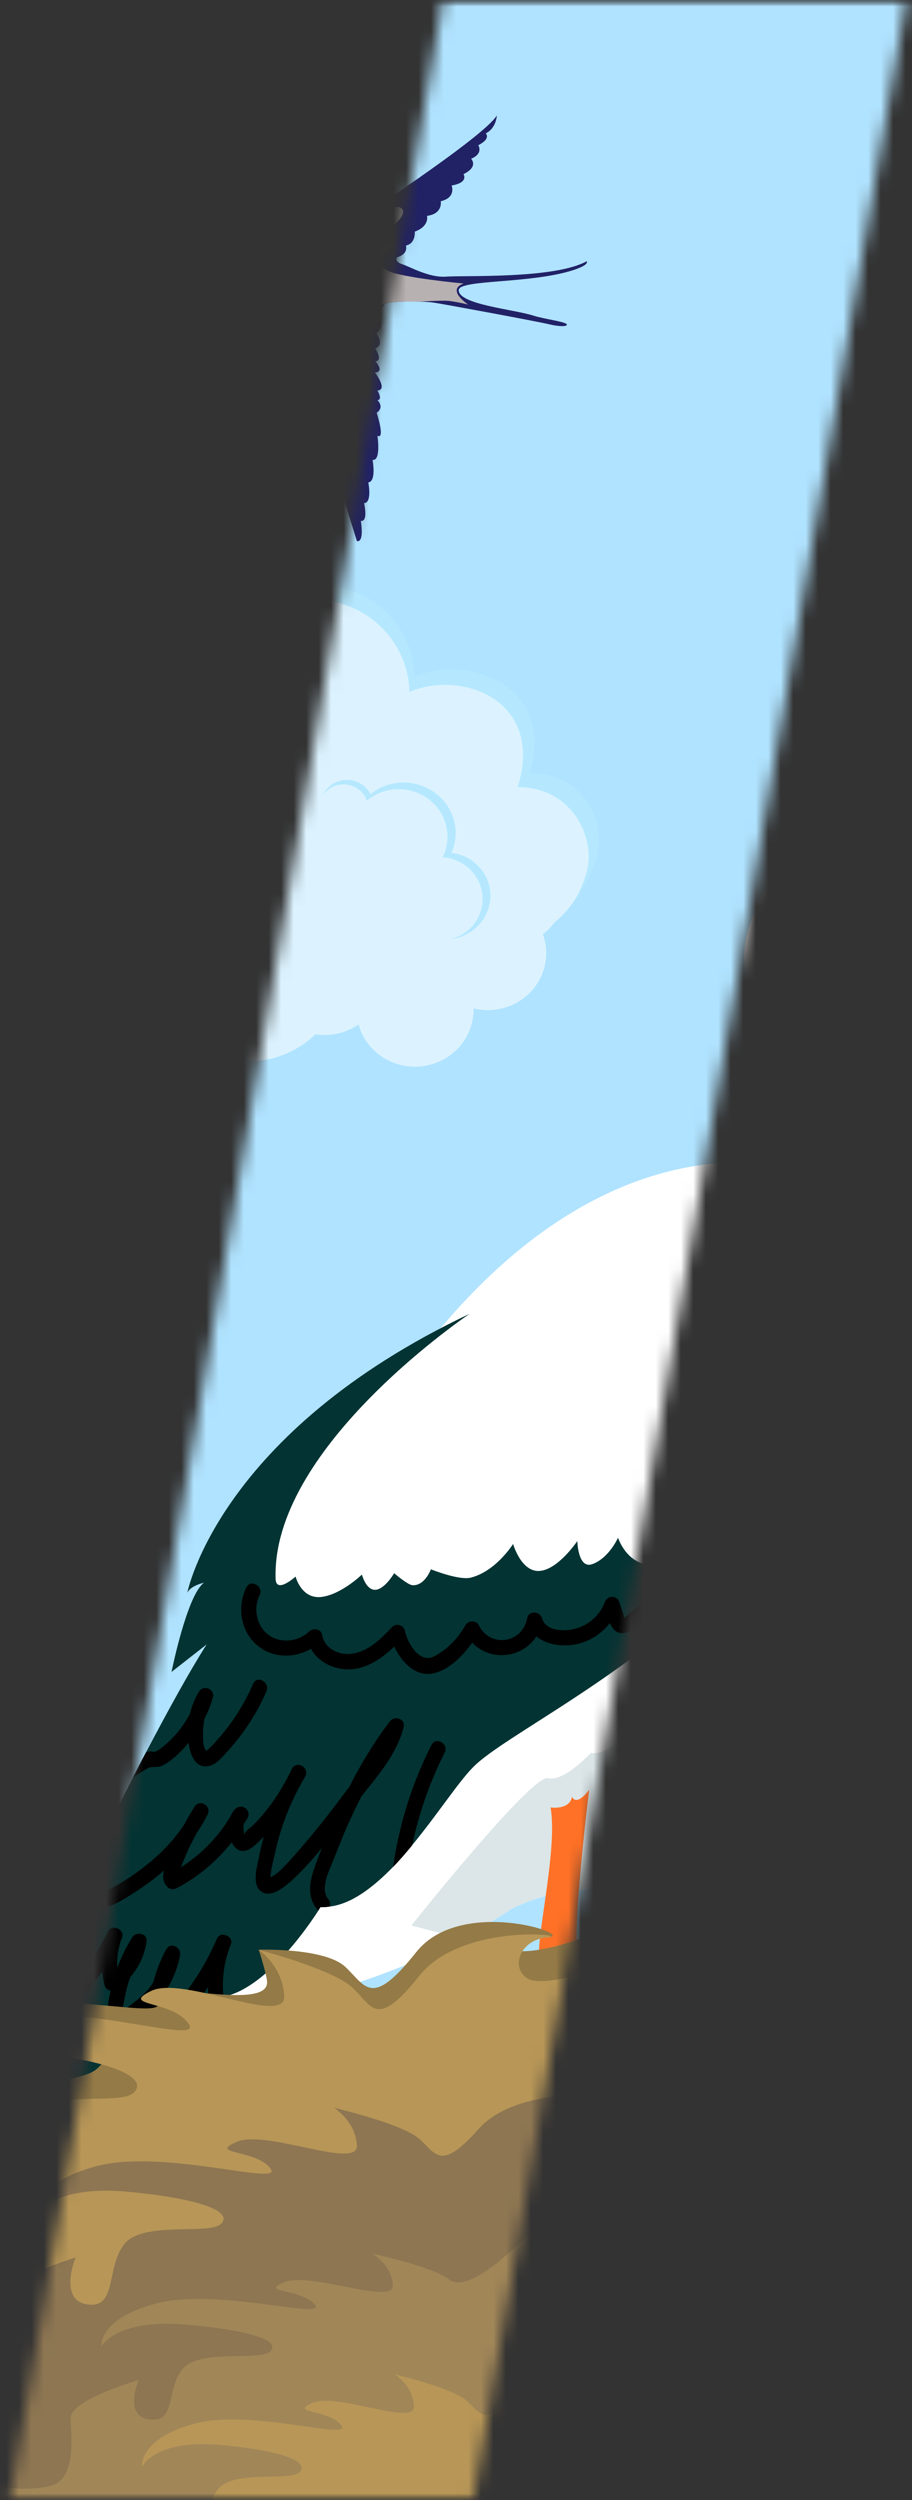<svg width="73" height="200" viewBox="0 0 73 200" fill="none" xmlns="http://www.w3.org/2000/svg">
<rect x="0" y="0" width="73" height="200" fill="#333333" stroke="none"/>
<mask id="mask0_103_390" style="mask-type:luminance" maskUnits="userSpaceOnUse" x="0" y="0" width="73" height="200">
<path d="M72.56 0L37.9 200H0.78L35.45 0H72.56Z" fill="white"/>
</mask>
<g mask="url(#mask0_103_390)">
<mask id="mask1_103_390" style="mask-type:luminance" maskUnits="userSpaceOnUse" x="-8" y="0" width="201" height="200">
<path d="M192.8 0H-7.2V200H192.8V0Z" fill="white"/>
</mask>
<g mask="url(#mask1_103_390)">
<path d="M192.8 0H-7.2V200H192.8V0Z" fill="#B0E3FF"/>
<g opacity="0.56">
<path d="M47.32 67.73C47.32 64.84 45.41 62.25 41.85 62.25C43.56 57.05 39.75 54.03 35.71 54.03C34.7 54.03 33.73 54.23 32.84 54.57C32.74 50.53 29.35 47.28 25.17 47.28C21.49 47.28 18.42 49.8 17.67 53.15C16.6 52.61 15.39 52.29 14.1 52.29C11.47 52.29 9.15 53.58 7.77 55.53C6.74 54.64 5.38 54.09 3.89 54.09C0.71 54.09 -1.86 56.56 -1.94 59.63C-2.61 59.37 -3.35 59.22 -4.12 59.22C-7.19 59.22 -10.09 61.52 -8.79 65.47C-11.49 65.47 -12.95 67.44 -12.95 69.64C-12.95 72.69 -10.63 75.2 -7.62 75.63C-7.39 77.46 -6.03 79.04 -4.08 79.5C-3.32 79.68 -2.55 79.66 -1.84 79.49C-1.89 81.59 -0.44 83.51 1.74 84.02C4.22 84.6 6.71 83.15 7.36 80.77C7.83 81.1 8.38 81.35 8.98 81.49C10.4 81.82 11.92 81.51 12.88 80.52C14.09 83.1 16.75 84.9 19.86 84.9C21.96 84.9 23.87 84.07 25.25 82.74C25.84 82.84 26.47 82.81 27.08 82.67C27.68 82.53 28.23 82.28 28.7 81.95C29.35 84.33 31.84 85.79 34.32 85.2C36.5 84.69 37.95 82.77 37.9 80.67C38.61 80.84 39.38 80.86 40.14 80.68C42.65 80.09 44.2 77.63 43.59 75.18C43.55 75.03 43.51 74.88 43.46 74.74C43.8 74.47 44.1 74.16 44.36 73.82C46.14 72.36 47.28 70.17 47.28 67.73H47.32Z" fill="white"/>
<path d="M45.78 72.431C46.47 71.231 47.12 69.791 47.12 68.611C47.12 65.691 44.96 62.961 41.43 62.961C43.13 57.721 39.61 54.791 35.6 54.791C34.59 54.791 33.64 54.991 32.77 55.341C32.67 51.271 29.31 47.991 25.17 47.991C21.53 47.991 18.49 50.521 17.75 53.911C16.68 53.361 15.49 53.041 14.21 53.041C11.61 53.041 9.31 54.331 7.94 56.311C6.91 55.411 5.57 54.861 4.09 54.861C0.94 54.861 -1.61 57.351 -1.69 60.441C-2.36 60.181 -3.08 60.031 -3.85 60.031C-6.89 60.031 -9.76 62.341 -8.48 66.331C-10.11 66.321 -12.9 68.421 -11.88 72.511C-11.77 72.951 -11.55 73.271 -11.33 73.691C-11.89 73.071 -12.45 72.301 -12.72 71.281C-13.77 67.191 -10.92 65.091 -9.23 65.101C-10.55 61.111 -7.6 58.801 -4.47 58.801C-3.68 58.801 -2.93 58.951 -2.25 59.221C-2.17 56.121 0.46 53.631 3.7 53.631C5.21 53.631 6.61 54.191 7.65 55.081C9.07 53.101 11.43 51.811 14.1 51.811C15.41 51.811 16.64 52.131 17.73 52.681C18.49 49.291 21.63 46.761 25.37 46.761C29.63 46.761 33.08 50.031 33.18 54.111C34.09 53.771 35.07 53.561 36.11 53.561C40.23 53.561 44.1 56.611 42.37 61.861C45.99 61.861 47.94 64.461 47.94 67.381C47.94 69.011 46.66 71.141 45.77 72.431H45.78Z" fill="#BAECFF"/>
<path d="M17.9 69.781C17.75 70.251 17.55 70.691 17.27 71.071C17.37 70.881 17.45 70.671 17.51 70.451C18.28 67.951 16.82 65.321 14.25 64.571C12.72 64.121 11.15 64.441 9.96 65.301C9.77 65.441 9.59 65.591 9.43 65.751C9.35 65.571 9.26 65.401 9.16 65.231C8.48 64.061 7.36 63.131 5.93 62.721C3.01 61.871 -0.07 63.491 -0.94 66.331C-1.03 66.611 -1.09 66.901 -1.12 67.181C-1.16 67.401 -1.17 67.631 -1.17 67.851C-1.25 67.811 -1.33 67.791 -1.42 67.761C-1.42 67.761 -1.44 67.761 -1.45 67.761C-2.93 67.351 -4.46 68.161 -4.91 69.601C-5.07 70.111 -5.07 70.631 -4.91 71.121C-5.22 70.501 -5.3 69.761 -5.08 69.041C-4.61 67.541 -3.02 66.671 -1.47 67.061C-1.47 66.561 -1.38 66.061 -1.23 65.571C-0.3 62.551 2.98 60.821 6.09 61.731C7.73 62.201 9 63.321 9.69 64.711C10.95 63.611 12.76 63.161 14.5 63.671C17.17 64.451 18.69 67.181 17.89 69.781H17.9Z" fill="#BAECFF"/>
<path d="M37.16 74.841C36.83 74.981 36.5 75.081 36.16 75.111C36.31 75.071 36.46 75.021 36.61 74.951C38.34 74.191 39.1 72.211 38.32 70.531C37.85 69.531 36.95 68.861 35.93 68.651C35.77 68.611 35.6 68.591 35.43 68.581C35.49 68.451 35.54 68.331 35.59 68.201C35.92 67.301 35.9 66.291 35.47 65.361C34.58 63.451 32.26 62.611 30.3 63.471C30.11 63.551 29.92 63.661 29.75 63.771C29.61 63.851 29.48 63.951 29.36 64.051C29.34 63.991 29.32 63.941 29.29 63.881C29.29 63.881 29.29 63.871 29.29 63.861C28.83 62.901 27.67 62.481 26.68 62.921C26.33 63.081 26.04 63.321 25.84 63.621C26.04 63.171 26.4 62.791 26.9 62.571C27.94 62.111 29.16 62.541 29.66 63.531C29.94 63.301 30.25 63.111 30.59 62.961C32.68 62.041 35.15 62.941 36.1 64.971C36.6 66.041 36.58 67.221 36.14 68.221C37.33 68.361 38.41 69.091 38.94 70.231C39.75 71.971 38.96 74.031 37.16 74.821V74.841Z" fill="#BAECFF"/>
</g>
<path d="M46.15 21.52C42.73 22.74 36.73 22.32 36.72 23.21C36.7 24.36 41.06 24.73 42.7 25.25C43.59 25.53 45.24 25.73 45.36 25.94C45.47 26.15 44.71 26.13 43.95 25.94C43.19 25.75 35.61 24.34 34.72 24.21C34.46 24.17 34.03 24.14 33.55 24.13C32.49 24.1 31.16 24.13 30.82 24.32C30.82 24.32 30.76 24.36 30.75 24.38C30.54 24.72 30.17 24.84 30.45 25.55C30.73 26.25 30.13 26.65 30.13 26.65C30.13 26.65 30.82 27.61 30.03 27.87C30.03 27.87 30.7 28.87 30.04 28.9C30.04 28.9 30.83 29.74 30.01 29.8C30.01 29.8 31.09 31.2 30.2 31.24C30.2 31.24 30.67 31.97 30.2 32.01C30.2 32.01 30.82 32.55 30.15 33.02C30.15 33.02 30.86 35.19 30.21 34.86C30.21 34.86 30.52 36.89 29.82 36.79C29.82 36.79 30.15 38.52 29.48 38.59C29.48 38.59 29.81 40.22 29.14 40.25C29.14 40.25 29.5 41.75 28.88 41.67C28.88 41.67 29.19 43.4 28.57 43.29C28.57 43.29 27.37 39.46 26.07 35.22C25.37 32.95 24.4 30.69 24.12 28.56C23.89 26.81 24.84 24.71 24.84 24.71C24.84 24.71 23.93 24.83 23.44 24.47C22.95 24.11 22.85 23.78 22.85 23.78L21.85 23.58C21.85 23.58 22.08 23.46 22.87 21.79C23.35 20.77 25.99 20.77 25.99 20.77C25.99 20.77 26.31 19.14 27.16 18.54C28.01 17.95 38.62 11.07 39.77 9.24C39.77 9.24 39.73 10.26 38.88 10.67C38.88 10.67 39.34 11.08 38.28 11.62C38.28 11.62 38.73 12.27 37.71 12.7C37.71 12.7 38.34 13.33 37.1 13.93C37.1 13.93 37.55 14.6 36.15 14.84C36.15 14.84 36.54 15.8 35.28 16.1C35.28 16.1 35.47 17.1 34.18 17.27C34.18 17.27 34.4 18.09 33.2 18.53C33.2 18.53 33.29 19.48 32.49 19.64C32.49 19.64 32.73 20.31 31.77 20.59C31.77 20.59 31.53 20.92 32.18 21.13C32.83 21.34 34.35 22.23 35.69 22.13C37.31 22.02 44.38 22.32 46.96 20.9C46.96 20.9 47.18 21.15 46.16 21.51L46.15 21.52Z" fill="#212166"/>
<path d="M24.84 24.72C24.84 24.72 23.93 24.84 23.44 24.48C22.95 24.12 22.85 23.79 22.85 23.79C23.01 23.5 22.73 22.98 22.73 22.98C23.16 21.12 24.21 21.53 25.3 22.21C26.12 22.72 25.44 24.34 24.84 24.72Z" fill="#802929"/>
<path d="M23.507 21.983C23.626 21.914 23.678 21.781 23.623 21.685C23.568 21.589 23.426 21.568 23.307 21.637C23.187 21.706 23.135 21.839 23.19 21.935C23.245 22.031 23.387 22.052 23.507 21.983Z" fill="black"/>
<path d="M24.55 28.74C24.55 28.74 25.02 30.05 26 27.71C26 27.71 26.42 28.89 26.85 28.18C27.28 27.47 27.32 26.49 27.32 26.49C27.32 26.49 27.72 27.41 28.16 26.06C28.6 24.71 28.03 24.21 28.03 24.21L25.1 24.74C25.1 24.74 23.92 26.86 24.54 28.74H24.55Z" fill="#ADA7A7"/>
<path d="M37.46 24.361C37.46 24.361 36.71 24.171 35.93 24.071C35.59 24.031 34.58 24.071 33.55 24.131C32.49 24.101 31.16 24.131 30.82 24.321C27.67 25.761 24.85 24.721 24.85 24.721C24.85 24.721 25.92 24.251 25.97 23.951C26.11 23.021 25.71 22.091 26.34 20.581C27.26 18.381 29.66 17.581 30.97 16.831C32.28 16.081 32.82 17.011 31.5 17.991C30.18 18.971 31.5 19.261 31.16 19.731C30.82 20.201 29.94 21.071 31 21.641C32.06 22.211 37.11 22.681 37.11 22.681C35.68 23.191 37.47 24.361 37.47 24.361H37.46Z" fill="#B8B1B1"/>
<path d="M161.89 137.01L161.17 137.07L161.68 139.85L159.48 141.54L155.85 138.59V142.55C155.85 142.55 147.15 134.78 136.2 126.51C125.22 118.23 115.85 119.17 101.76 115.46C87.66 111.74 74.16 72.16 74.16 72.16C72.98 72.82 71.72 72.75 71.72 72.75C72.73 72.16 73.16 68.45 73.16 68.45C72.39 68.87 71.21 68.45 71.21 68.45C71.54 66.5 75.17 62.71 75.17 62.71C72.21 63.98 70.36 62.29 70.36 62.29C71.95 62.14 72.49 60.86 72.55 60.7C71.28 61.26 69.52 60.18 69.52 60.18C69.52 60.18 73.83 60.09 79.48 53.1C84.06 47.41 81.44 38.23 79.25 31.56C79.25 31.56 79.25 31.54 79.24 31.54C78.73 29.99 78.25 28.57 77.88 27.35C75.93 20.94 77.56 18.16 77.56 18.16C77.56 18.16 77.62 18.21 77.76 18.27C79.04 18.9 85.99 22.34 87.83 23.72C88.58 24.28 89.08 26.31 89.59 29.07C90.21 32.57 90.81 37.26 91.78 41.66C92.13 43.26 92.52 44.81 92.99 46.26C98.46 63.3 107.06 57.31 122.11 67.02C123.08 67.64 124.07 68.3 125.06 69.01C125.08 69.01 125.11 69.03 125.13 69.04C130.11 72.51 135.23 76.61 138.83 78.91C153.18 88.11 164.9 136.8 164.9 136.8L161.9 137L161.89 137.01Z" fill="#F0F5F5"/>
<path d="M161.17 137.07L161.67 139.85L159.48 141.54L155.86 138.59V142.56C155.86 142.56 147.16 134.79 136.2 126.52C125.23 118.24 115.85 119.17 101.76 115.47C99.22 114.8 96.7 112.96 94.29 110.41C94.25 110.37 94.22 110.36 94.22 110.36C83.21 98.7 74.16 72.18 74.16 72.18C72.98 72.85 71.71 72.77 71.71 72.77C72.73 72.18 73.15 68.46 73.15 68.46C73.15 68.46 74.72 69.02 74.39 70.21C74.39 70.21 77.76 67 78.78 64.13C78.78 64.13 79.6 66.8 78.95 68.32C79.15 68.02 80.64 65.56 80.88 64.13C80.88 64.13 81.38 68.27 80.88 69.19C80.88 69.19 82.9 68.86 83.25 67.76C83.25 67.76 84.27 72.4 81.39 74.25C78.52 76.1 82.49 88.77 90.26 93.66C90.26 93.66 92.61 98.39 96.33 99.15C100.05 99.91 111.94 103.79 111.94 103.79L130.85 112.67L156.05 124.52L158.44 125.64L159.1 127.85L161.88 137.03L161.17 137.08V137.07Z" fill="#DCE6E8"/>
<path d="M36.93 155.08C38.31 154.36 39.67 153.55 41.02 152.65C41.02 152.65 44.46 151.01 47.05 151.16C47.05 151.16 50.72 145.77 52.99 145.54C52.99 145.54 54.08 147.34 58.07 144.2C62.05 141.08 73.54 125.75 75.97 120.74C75.97 120.74 76.45 122.45 75.75 123.55C75.95 123.39 79.08 120.72 80.89 112.31C80.89 112.31 81.96 114.44 81.59 115.52C82.09 114.58 84.46 109.52 82.69 101.91C82.69 101.91 82.46 94.02 77.93 90.81C76.33 89.67 75.11 88.32 74.22 87.04C73.94 86.62 73.68 86.22 73.46 85.84C73.35 85.64 73.24 85.47 73.17 85.33C73.15 85.28 73.12 85.23 73.08 85.18C72.3 83.7 71.99 82.61 71.99 82.61C71.99 82.61 76.6 83.77 78.79 80.03C78.79 80.03 82.39 70.72 74.88 68.06C67.37 65.4 63.15 65.72 60.18 73.54C57.2 81.35 66.28 82.69 65.18 93.87C65.18 93.87 49.09 87.38 32.89 109.27C16.71 131.16 7.8 159.23 7.09 160.6C6.44 161.84 22.27 162.87 36.93 155.09V155.08Z" fill="white"/>
<path d="M78.79 80.02C78.79 80.02 75.4 81.07 75.64 78C75.88 74.94 74.68 73.24 72.17 72.43C72.17 72.43 70.9 73.29 73.46 74.78C76.01 76.29 74.35 81.98 72.7 82.56C72.7 82.56 70.52 81.24 69.1 79.93C70.15 81.11 72.03 83.29 73.08 85.18C72.3 83.7 71.99 82.61 71.99 82.61C71.99 82.61 76.6 83.77 78.79 80.03V80.02Z" fill="#DCE6E8"/>
<path d="M67.91 120.3C67.89 120.43 67.89 120.56 67.9 120.7C67.91 120.44 67.91 120.3 67.91 120.3Z" fill="#DCE6E8"/>
<path d="M32.94 154.04L36.93 155.08C38.31 154.36 39.67 153.55 41.02 152.65C41.02 152.65 44.46 151.01 47.05 151.16C47.05 151.16 50.72 145.77 52.99 145.54C52.99 145.54 54.08 147.34 58.07 144.2C62.05 141.08 73.54 125.75 75.97 120.74C75.97 120.74 76.45 122.45 75.75 123.55C75.95 123.39 79.08 120.72 80.89 112.31C80.89 112.31 81.96 114.44 81.59 115.52C82.09 114.58 84.46 109.52 82.69 101.91C82.69 101.91 82.46 94.02 77.93 90.81C76.33 89.67 75.11 88.32 74.22 87.04C77.26 91.8 84.52 103.26 80.28 111.65C80.28 111.65 80.27 110.09 79.46 109.89C79.46 109.89 78.7 114.86 75.59 115.4C76.06 115.33 78.8 115.06 76.56 118.69C74.11 122.65 73.07 125.72 71.55 125.88C71.55 125.88 73.55 120.77 72.42 118.07C72.42 118.07 71.55 123.43 69.99 124.73C69.99 124.73 67.96 122.49 67.9 120.71C67.86 121.65 67.66 124 66.71 125.36C66.71 125.36 66.5 123.27 65.93 122.43C65.93 122.43 63.22 128.84 60.5 129.89C60.5 129.89 61.76 128.09 62.1 125.47C62.1 125.47 57.18 131.83 54.96 133.86C52.74 135.89 49.36 140.63 47.3 140.22C47.3 140.22 45.13 142.58 43.86 142.25C42.57 141.91 32.93 154.03 32.93 154.03L32.94 154.04Z" fill="#DCE6E8"/>
<path d="M65.6 99.4C65.6 99.4 56.49 93.95 37.65 105.08C18.81 116.21 21.18 128.24 21.18 128.24C21.18 128.24 46.26 132.06 57.25 126C68.24 119.94 65.6 99.39 65.6 99.39V99.4Z" fill="white"/>
<path d="M3.67 163.689L3.6 168.599L5.46 165.459L5.94 169.589C13.91 169.149 17.49 160.479 17.76 159.789C17.77 159.779 17.78 159.779 17.77 159.769C17.78 159.759 17.78 159.749 17.78 159.749H17.79C21.23 159.159 24.7 154.069 25.49 152.829C25.6 152.659 25.66 152.559 25.66 152.559C25.9 152.569 26.15 152.559 26.39 152.519C28.13 152.309 29.84 151.009 31.45 149.359C31.98 148.809 32.49 148.219 32.98 147.619C34.95 145.239 36.64 142.629 37.82 141.419C40.29 138.819 50.69 134.059 59.39 125.009C66.68 117.399 66.1 104.549 65.7 100.609C65.97 104.979 66.25 119.949 57.68 124.409C55.87 125.349 56.28 121.749 56.28 121.749C56.28 121.749 54.14 125.289 52.14 125.199C50.13 125.129 49.47 123.009 49.47 123.009C49.47 123.009 48.75 124.649 47.4 125.129C46.26 125.529 46.21 123.279 46.21 123.279C46.21 123.279 44.67 125.579 43.18 125.669C41.71 125.769 41.07 123.509 41.07 123.509C41.07 123.509 39.73 125.669 37.71 126.199C36.77 126.459 34.49 125.539 34.49 125.539C34.49 125.539 34 126.889 33 126.809C32.61 126.769 31.55 125.849 31.55 125.849C31.55 125.849 30.89 126.989 30.18 127.159C29.32 127.359 28.97 125.959 28.97 125.959C28.97 125.959 27.33 127.549 25.74 127.749C24.12 127.949 23.66 126.119 23.66 126.119C23.66 126.119 22.1 127.539 22.06 126.299C21.73 116.039 36.67 105.729 37.59 105.099C17.45 114.649 14.99 127.429 14.99 127.429C15.23 126.849 16.33 126.609 16.33 126.609C14.96 127.609 13.73 133.749 13.73 133.749L16.54 131.549C15.14 133.749 13.43 136.869 11.7 140.159C11.34 140.829 10.99 141.509 10.65 142.189C9.11 145.199 7.59 148.249 6.34 150.839C6.12 151.269 5.92 151.689 5.74 152.079C4.21 155.239 3.17 157.469 3.08 157.669L4.57 157.089C3.93 157.779 3.41 159.469 3.01 161.049C2.9 161.519 2.8 161.939 2.72 162.359C2.49 163.499 2.35 164.359 2.35 164.359L3.66 163.689H3.67Z" fill="#033333"/>
<path d="M19.72 126.99C20.07 126.28 21.13 126.9 20.78 127.61C20.27 128.63 20.51 129.99 21.41 130.72C22.39 131.52 23.88 131.35 24.76 130.5C25.06 130.21 25.7 130.3 25.78 130.77C25.96 131.85 27.07 132.42 28.11 132.3C29.45 132.15 30.51 131.09 31.38 130.16C31.69 129.83 32.31 129.98 32.4 130.43C32.61 131.41 33.56 133.14 34.78 132.49C35.83 131.93 36.67 131.04 37.26 130.01C37.48 129.63 38.11 129.59 38.32 130.01C39.26 131.86 41.82 131.47 42.2 129.44C42.31 128.82 43.23 128.89 43.38 129.44C43.69 130.57 45.34 130.53 46.23 130.24C47.22 129.91 48.04 129.16 48.4 128.18C48.61 127.61 49.38 127.58 49.58 128.18C49.69 128.53 49.81 128.87 49.92 129.22C50.02 129.52 49.92 129.48 50.17 129.25C50.63 128.85 51.09 128.6 51.45 128.07C51.89 127.42 52.95 128.03 52.51 128.69C51.96 129.5 51.05 130.44 50.03 130.63C49.39 130.75 49.05 130.35 48.82 129.84C48.16 130.68 47.22 131.3 46.14 131.53C45.07 131.76 43.77 131.6 42.93 130.9C41.84 132.66 39.24 132.94 37.8 131.41C36.98 132.56 35.74 133.77 34.42 133.9C33.14 134.02 32.1 132.89 31.56 131.72C30.5 132.73 29.21 133.61 27.71 133.54C26.57 133.49 25.43 132.89 24.89 131.9C23.6 132.65 21.92 132.66 20.7 131.71C19.27 130.6 18.93 128.58 19.72 126.99Z" fill="black"/>
<path d="M5.74 152.09C6.08 152.42 6.52 152.65 7 152.73C8.4 152.95 9.76 152.04 10.86 151.33C11.66 150.82 12.42 150.25 13.13 149.63C13.01 150.11 13.03 150.59 13.4 150.95C13.6 151.16 13.89 151.17 14.13 151.05C15.86 150.16 17.35 148.88 18.55 147.38C18.86 148.05 19.47 148.38 20.3 147.7C20.58 147.47 20.84 147.2 21.11 146.93C20.98 147.44 20.84 147.95 20.75 148.46C20.6 149.21 20.14 150.69 20.85 151.27C21.67 151.94 22.83 150.9 23.43 150.36C24.26 149.6 25.02 148.74 25.76 147.84C25.52 148.46 25.27 149.09 25.07 149.71C24.73 150.78 24.65 151.88 25.41 152.76C25.43 152.78 25.46 152.81 25.48 152.83C25.59 152.66 25.65 152.56 25.65 152.56C25.89 152.57 26.14 152.56 26.38 152.52C26.45 152.32 26.43 152.09 26.26 151.9C25.55 151.07 26.46 149.41 26.77 148.59C27.24 147.37 27.74 146.15 28.3 144.98C28.5 144.55 28.72 144.13 28.92 143.71C30.27 142.03 31.79 140.26 32.3 138.19C32.48 137.48 31.59 137.2 31.19 137.72C29.95 139.36 28.89 141.11 27.96 142.94C27.57 143.45 27.19 143.97 26.81 144.47C25.95 145.58 25.07 146.69 24.15 147.75C23.75 148.23 23.34 148.69 22.9 149.15C22.62 149.44 22.13 149.98 21.65 150.17C21.65 149.68 21.93 148.65 21.98 148.39C22.13 147.68 22.31 146.98 22.54 146.28C23.01 144.82 23.65 143.43 24.44 142.1C24.77 141.4 23.79 140.8 23.37 141.49C22.76 142.78 22.01 144 21.09 145.1C20.85 145.39 20.59 145.68 20.32 145.95C20.16 146.13 19.67 146.44 19.6 146.66C19.58 146.72 19.59 146.81 19.6 146.87C19.6 146.85 19.59 146.82 19.58 146.78C19.54 146.65 19.51 146.49 19.49 146.34C19.47 146.19 19.48 146.05 19.51 145.92C19.61 145.75 19.72 145.6 19.82 145.43C20.15 144.82 19.37 144.22 18.85 144.7C18.69 144.85 18.57 145.03 18.48 145.25C17.48 146.94 16.12 148.34 14.46 149.39C14.55 149.21 14.61 149.05 14.62 149.02C14.8 148.57 15 148.11 15.21 147.66C15.38 147.32 15.57 146.97 15.75 146.63C16.07 146.16 16.36 145.67 16.61 145.16C16.97 144.46 15.99 143.87 15.56 144.55C15.28 145 15.01 145.47 14.75 145.95C13.92 147.2 12.88 148.29 11.68 149.23C10.87 149.88 9.98 150.47 9.07 150.97C8.57 151.24 8.02 151.53 7.44 151.53C7 151.54 6.45 151.3 6.31 150.87C6.09 151.29 5.89 151.7 5.71 152.09H5.74Z" fill="black"/>
<path d="M2.72 162.359C3.85 162.299 5.23 160.949 5.87 160.359C6.74 159.559 7.5 158.669 8.19 157.709C8.21 158.089 8.28 158.459 8.37 158.819C8.43 159.049 8.63 159.199 8.85 159.249C8.85 159.289 8.84 159.309 8.83 159.349C8.66 160.179 8.24 161.959 9.55 162.119C10.33 162.219 11.24 161.539 11.95 160.859C11.95 161.799 12.16 162.889 13.35 162.459C14.59 162.019 15.49 160.629 16.23 159.609C16.38 159.399 16.5 159.179 16.65 158.959C16.65 159.109 16.64 159.249 16.65 159.399C16.69 160.019 17.48 160.159 17.76 159.779C17.77 159.769 17.78 159.769 17.77 159.759C17.78 159.749 17.79 159.749 17.79 159.739C17.84 159.649 17.88 159.539 17.86 159.409C17.77 158.059 17.98 156.789 18.48 155.539C18.75 154.899 17.63 154.449 17.37 155.069C16.86 156.249 16.26 157.379 15.53 158.449C15.14 159.039 14.72 159.599 14.27 160.139C14.01 160.449 13.57 161.029 13.12 161.239C13.1 160.949 13.17 160.519 13.19 160.329C13.21 159.899 13.29 159.479 13.39 159.069C13.88 158.259 14.24 157.369 14.41 156.419C14.53 155.769 13.64 155.309 13.3 155.949C12.85 156.769 12.52 157.639 12.28 158.549C12.26 158.589 12.23 158.639 12.21 158.669C11.65 159.519 10.92 160.029 10.15 160.639C9.95 160.799 9.87 161.079 9.83 160.819C9.81 160.589 9.89 160.269 9.94 160.049C10.03 159.539 10.15 159.019 10.3 158.529C10.34 158.399 10.4 158.289 10.43 158.159C11.13 157.359 11.58 156.399 11.73 155.289C11.82 154.639 10.88 154.509 10.59 154.969C10.11 155.739 9.71 156.559 9.39 157.409C9.34 156.589 9.46 155.779 9.77 154.979C10.01 154.329 8.94 153.889 8.64 154.509C7.94 155.959 7.06 157.299 5.97 158.499C5.71 158.779 3.83 160.579 3.02 161.009C2.91 161.479 2.81 161.899 2.73 162.319L2.72 162.359Z" fill="black"/>
<path d="M10.65 142.2C11.04 141.94 11.42 141.67 11.83 141.45C12.16 141.27 12.55 141.43 12.92 141.27C13.59 140.99 14.24 140.35 14.75 139.82C14.87 139.7 14.97 139.55 15.09 139.42C15.22 140.36 15.64 141.56 16.79 141.26C17.35 141.1 17.78 140.57 18.16 140.15C18.59 139.7 18.98 139.22 19.35 138.72C20.13 137.67 20.8 136.52 21.32 135.31C21.64 134.59 20.59 133.96 20.27 134.69C19.5 136.43 18.48 138.03 17.18 139.42C17.03 139.58 16.9 139.74 16.74 139.87C16.57 140.03 16.58 140.11 16.46 139.98C16.22 139.74 16.25 138.98 16.25 138.67C16.24 138.25 16.3 137.85 16.38 137.47C16.65 136.93 16.88 136.38 17.04 135.8C17.24 135.13 16.28 134.73 15.93 135.32C15.6 135.87 15.35 136.47 15.21 137.08C14.82 137.81 14.35 138.49 13.76 139.08C13.5 139.34 13.23 139.58 12.95 139.8C12.84 139.89 12.67 140.03 12.52 140.09C12.31 140.19 12.29 140.13 12.07 140.11C11.94 140.1 11.81 140.12 11.7 140.16C11.34 140.83 10.99 141.51 10.65 142.19V142.2Z" fill="black"/>
<path d="M31.46 149.36C31.99 148.81 32.5 148.22 32.99 147.62C33.53 145.06 34.4 142.56 35.59 140.21C35.95 139.5 34.89 138.89 34.54 139.59C32.98 142.66 31.94 145.96 31.47 149.36H31.46Z" fill="black"/>
<path d="M84.81 112.51L72.42 82.68C72.42 82.68 73.48 82.25 74.17 81.46C74.86 80.67 75.05 80.05 74.99 79.76C74.99 79.67 74.98 79.63 74.98 79.63C74.98 79.63 86.14 111.09 84.82 112.51H84.81Z" fill="#D15C20"/>
<path d="M57.27 144.8C57.27 144.8 54.86 158.32 53.56 160.54C52.26 162.77 50.46 161.09 50.54 159.84C50.62 158.59 53.53 149.75 53.46 145.9C53.46 145.9 55.46 146.28 57.27 144.8Z" fill="#FF7126"/>
<path d="M47.16 143.19C47.16 143.19 45.6 155.62 46.38 156.79C47.16 157.96 43.88 158.43 43.25 157.22C42.62 156.01 44.7 148.19 44.07 144.59C44.07 144.59 45.59 144.82 45.79 143.73C45.79 143.73 46.06 144.59 47.16 143.18V143.19Z" fill="#FF7126"/>
<path d="M177.8 199.23C177.8 199.23 174.2 197.21 174.16 196.43C174.12 195.65 173.83 195.95 174.98 192.66C176.13 189.37 176.51 186.58 173.32 185.47L173.8 179.83L171.71 179.9L171.38 178.49L168.25 178.6L167.76 173.94L163.59 174.08L162.85 170.65L154.42 168.1C154.42 168.1 149.42 168.29 158.02 167.8C158.02 167.8 153.15 163.47 148.52 165.05C143.89 166.63 141.51 164.33 149.01 162.66C149.01 162.66 144.25 157.88 133.43 161.09C133.43 161.09 133.63 159.21 132.19 156.42C132.19 156.42 132.29 159.1 123.07 157.58C113.85 156.06 111.48 155.74 108.62 156.04C108.62 156.04 118.42 155.5 117.18 151.48C117.18 151.48 110.41 155.17 103.51 153.16C96.62 151.16 83.52 155.87 83.52 155.87C83.52 155.87 85.3 153.68 99.11 150.53C99.11 150.53 94.23 146.07 88.59 146.42C81.29 146.87 74.43 150.86 72.56 152.65C70.69 154.44 62.89 155.15 63.21 153.62C63.53 152.09 66.68 151.89 66.68 151.89C66.68 151.89 54.64 149.6 51.89 152.13C49.14 154.66 42.19 156.82 40.7 155.86C39.22 154.89 41.68 155.16 43.9 154.98C46.12 154.8 36.89 151.67 33.32 156.16C29.75 160.65 29.31 158.93 27.66 157.36C26.01 155.79 20.71 155.97 20.71 155.97C20.71 155.97 21.36 157.98 21.38 158.55C21.47 161.09 11.14 157.95 12.54 159.94C13.94 161.92 5.32 159.03 -0.87 160.86C-7.05 162.69 -5.81 166.7 -5.81 166.7C-5.81 166.7 -3.98 161.86 3.24 162.64C10.46 163.41 8.96 164.26 7.84 165.42C6.72 166.58 3.13 166.08 1.41 168.48C-0.3 170.87 -1.67 174.07 -4.44 173.66C-7.21 173.25 -2.12 170.67 -2.12 170.67C-2.12 170.67 -8.61 171.74 -9.89 174.63C-10.87 176.84 -8.8 181.18 -11.37 181.97C-13.94 182.76 -17.16 183.19 -17.09 181.97C-17.02 180.75 -20.2 187.23 -16.47 188.63C-12.74 190.03 -17.02 191.85 -19.51 191.53C-22 191.21 -26.26 191.04 -26.44 195.42C-26.44 195.42 -24.71 193.43 -20.35 194.4C-15.99 195.37 -19.15 198.01 -20.58 202.62C-21.71 206.24 -19.81 206.88 -20.45 209.75C-21.1 212.62 -24.22 213.27 -22.45 217.37C-20.68 221.47 -9.09 221.38 -8.57 221.36C-8.05 221.34 -8.84 222.29 -12.09 222.76C-12.89 222.88 -4.55 226.22 -2.98 226.27C-1.41 226.32 -0.16 229.39 -4.86 227.03C-6.87 226.02 -9.16 226.48 -9.16 226.48C-9.16 226.48 -5.05 230.62 -0.07 231.39C17.45 234.08 12.28 237.1 2.85 237.23C2.85 237.23 4.15 239.43 18.59 238.86C36.86 238.15 177.78 199.27 177.78 199.27L177.8 199.23Z" fill="#947A46"/>
<path d="M-26.44 195.39C-26.27 191.19 -17.84 192.08 -15.45 192.38C-13.04 192.7 -11.2 189.42 -14.78 188.08C-18.35 186.75 -17.02 180.77 -17.08 181.94C-17.14 183.12 -13.11 183.76 -10.66 182.99C-8.19 182.22 -8.68 177.38 -8.79 175.14C-8.9 172.9 -2.13 170.63 -2.13 170.63C-2.13 170.63 -3.67 174.87 -1.02 175.27C1.63 175.67 0.55 171.62 2.2 169.33C3.83 167.04 9.67 168.5 10.73 167.38C11.81 166.28 9.36 164.9 2.44 164.17C-4.48 163.43 -5.81 166.67 -5.81 166.67C-5.81 166.67 -6.22 163.38 -0.31 161.62C5.62 159.87 16.44 163.78 15.09 161.88C13.76 159.99 9.53 160.51 12.1 159.27C14.67 158.01 22.86 162.11 22.75 159.69C22.64 157.27 20.69 155.97 20.69 155.97C20.69 155.97 26.65 157.52 28.23 159.02C29.81 160.52 30.14 162.35 33.56 158.06C37 153.75 45.93 154.81 43.8 154.99C41.69 155.15 40.8 157.33 42.21 158.26C43.63 159.17 50.29 157.1 52.92 154.68C55.57 152.26 66.68 151.88 66.68 151.88C66.68 151.88 63.71 152.47 63.39 153.93C63.09 155.4 70.92 156.89 72.72 155.17C74.5 153.46 81.08 149.65 88.08 149.21C93.47 148.88 99.1 150.53 99.1 150.53C86.36 153.43 83.42 157.92 83.22 158.24C83.82 158.04 95.9 153.79 102.35 155.66C108.95 157.59 117.16 151.47 117.16 151.47C118.35 155.32 107.24 158.42 107.24 158.42C109.97 158.13 112.24 158.45 121.07 159.89C129.9 161.34 132.15 156.41 132.15 156.41C133.53 159.09 130.99 163.26 130.99 163.26C141.35 160.18 148.98 162.65 148.98 162.65C141.8 164.25 141.01 168.56 145.45 167.05C149.87 165.54 157.99 167.79 157.99 167.79C149.76 168.27 151.08 169.97 151.08 169.97L161.15 171L159.87 175.71L163.88 175.57L164.33 180.03L167.34 179.93L167.64 181.28L172.65 181.11V186.17C175.69 187.23 175.07 189.78 173.97 192.94C172.87 196.09 172.91 197.06 172.91 197.06L177.78 199.23L172.17 202.33C172.17 202.33 168.35 205.96 172.58 210.88C176.82 215.8 170.13 222.24 170.13 222.24C172.95 213.2 166.69 218.47 166.69 218.47C158.25 240.54 107.74 241.47 107.74 241.47C107.74 241.47 104.61 243.3 99.07 244.93C93.52 246.58 59.62 244.33 57.07 243.18C54.51 242.05 39.34 238.89 21.89 240.05C4.42 241.22 2.85 237.19 2.85 237.19C7.16 237.62 10.48 236.83 12.39 235.88C13.33 235.44 13.91 234.94 14.13 234.54C14.47 233.95 13.94 233.56 12.45 233.76C7.84 234.4 2 232.56 -2.67 231.54C-7.36 230.54 -9.17 226.5 -9.17 226.5C-9.17 226.5 -9.96 226.05 -5 227.62C-0.04 229.21 -0.45 226.11 -1.94 226.07C-3.45 226.01 -14.66 222.11 -11.61 222.8C-8.58 223.47 -7.21 220.9 -7.7 220.92C-8.19 220.94 -19.99 220.56 -21.67 216.62C-23.37 212.69 -16.98 212.58 -16.37 209.83C-15.76 207.08 -21.53 206.41 -18.35 202.6C-15.16 198.81 -16.45 195.34 -20.63 194.42C-24.79 193.48 -26.46 195.39 -26.46 195.39H-26.44Z" fill="#B79657"/>
<path d="M-16.07 200.72C-15.9 197.33 -8.28 198.02 -6.11 198.27C-3.94 198.5 -2.27 195.84 -5.5 194.78C-8.71 193.7 -7.47 188.86 -7.54 189.81C-7.61 190.76 -3.96 191.26 -1.74 190.64C0.5 190.02 0.08 186.08 -0.01 184.27C-0.1 182.46 6.05 180.59 6.05 180.59C6.05 180.59 4.63 184.04 7.02 184.35C9.41 184.67 8.46 181.38 9.96 179.51C11.44 177.65 16.71 178.81 17.68 177.91C18.65 177.01 16.45 175.91 10.2 175.33C3.94 174.75 2.71 177.4 2.71 177.4C2.71 177.4 2.35 174.73 7.71 173.29C13.09 171.84 22.85 174.99 21.64 173.46C20.45 171.92 16.61 172.36 18.95 171.34C21.27 170.32 28.67 173.6 28.57 171.64C28.47 169.68 26.74 168.62 26.74 168.62C26.74 168.62 32.11 169.86 33.52 171.07C34.93 172.29 35.24 173.77 38.34 170.28C41.46 166.78 49.54 167.62 47.61 167.76C45.7 167.9 44.88 169.67 46.17 170.41C47.44 171.14 53.47 169.45 55.87 167.48C58.26 165.51 68.3 165.17 68.3 165.17C68.3 165.17 65.62 165.66 65.34 166.84C65.04 168.04 72.12 169.22 73.76 167.82C75.38 166.42 81.34 163.31 87.66 162.93C92.55 162.64 97.63 163.97 97.63 163.97C86.18 166.34 83.45 169.96 83.25 170.28C83.79 170.11 94.72 166.65 100.55 168.13C106.51 169.67 113.95 164.69 113.95 164.69C115 167.81 104.95 170.36 104.95 170.36C107.43 170.11 109.48 170.36 117.45 171.51C125.43 172.66 127.49 168.66 127.49 168.66C128.73 170.81 126.41 174.21 126.41 174.21C135.8 171.68 142.67 173.66 142.67 173.66C136.17 174.98 135.43 178.48 139.45 177.23C143.47 176 150.79 177.81 150.79 177.81C143.34 178.21 144.54 179.59 144.54 179.59L153.64 180.38L152.45 184.21L156.07 184.09L156.48 187.7L159.18 187.61L159.47 188.7L163.99 188.55L163.95 192.65C166.72 193.52 166.13 195.58 165.12 198.14C164.11 200.69 164.14 201.48 164.14 201.48L168.54 203.22L163.45 205.75C163.45 205.75 159.99 208.72 163.79 212.69C167.61 216.66 161.53 221.91 161.53 221.91C164.12 214.57 158.44 218.86 158.44 218.86C156.64 223.02 152.78 226.27 147.94 228.8C131.94 237.16 105.03 237.7 105.03 237.7C105.03 237.7 102.2 239.18 97.17 240.54C92.16 241.88 61.51 240.16 59.21 239.24C56.91 238.33 43.2 235.8 27.41 236.81C18.91 237.36 14.58 236.65 12.39 235.9C13.33 235.46 13.91 234.96 14.13 234.56C20.03 234.06 22.38 231.3 18.91 231.73C14.74 232.27 9.47 230.8 5.24 230C3.64 229.7 2.41 229.04 1.51 228.34C0 227.19 -0.63 225.93 -0.63 225.93C-0.63 225.93 -1.31 225.56 3.14 226.82H3.16C7.63 228.1 7.28 225.58 5.92 225.55C5.37 225.54 3.4 225.03 1.44 224.44C-1.48 223.59 -4.43 222.6 -2.79 222.92C-0.06 223.47 1.19 221.37 0.74 221.38C0.29 221.39 -10.35 221.13 -11.87 217.95C-13.38 214.76 -7.62 214.65 -7.04 212.42C-6.46 210.19 -11.7 209.65 -8.79 206.57C-5.88 203.47 -7.04 200.67 -10.82 199.93C-14.58 199.19 -16.09 200.73 -16.09 200.73L-16.07 200.72Z" fill="#8E7652"/>
<path d="M100.17 238.28C100.17 238.28 141.35 237.42 148.37 222.32C148.37 222.32 153.5 218.7 151.15 224.88C151.15 224.88 155.21 222.72 154.69 218.46C154.28 215.1 159.74 214.2 159.74 214.2L160.46 210.16L156.99 207.49C156.99 207.49 160.4 207.03 161.31 204.87C162.23 202.72 162.75 200.97 160.27 200.26L160.31 196.81L154.67 195.34L159.56 193.46L151.97 194.5L156.85 190.89L147.71 191.08L148.78 187.86L135.96 189.28C135.96 189.28 134.88 188.12 141.6 187.76C141.6 187.76 135 186.26 131.38 187.31C127.76 188.36 133.33 183.13 139.2 182C139.2 182 128.1 182.64 119.63 184.78C119.63 184.78 126.64 179.63 125.53 177.81C125.53 177.81 123.46 181.93 116.28 180.98C109.09 180.03 113.15 180.56 109.94 179.63C109.94 179.63 114.09 177.87 113.15 175.24C113.15 175.24 101.7 181 96.34 179.72C90.97 178.44 89.54 178.5 89.54 178.5C89.54 178.5 88.97 176.64 99.78 174.52C99.78 174.52 89.15 175.12 84.74 175.37C79.04 175.69 74.1 178.81 72.19 179.51C63.71 182.61 65.32 177.82 68.6 175.5C69.58 174.81 71.29 174.08 71.29 174.08C71.29 174.08 63.48 174.67 61.24 176.27C54.95 180.76 51.01 178.91 49.86 178.28C48.71 177.65 49.45 176.17 51.18 176.05C52.91 175.93 45.63 175.24 42.82 178.19C40 181.14 37.19 183.35 35.91 182.33C34.64 181.31 29.79 180.28 29.79 180.28C29.79 180.28 31.36 181.16 31.44 182.81C31.52 184.46 24.86 181.7 22.76 182.57C20.66 183.44 24.11 183.06 25.19 184.35C26.27 185.64 17.47 183.02 12.64 184.24C7.81 185.46 8.12 187.71 8.12 187.71C8.12 187.71 9.24 185.48 14.87 185.96C20.5 186.44 22.49 187.36 21.61 188.12C20.73 188.88 15.99 187.91 14.64 189.48C13.29 191.05 14.14 193.81 11.98 193.55C9.82 193.29 11.11 190.39 11.11 190.39C11.11 190.39 5.58 191.97 5.65 193.49C5.72 195.01 6.09 198.32 4.07 198.85C2.05 199.38 -1.23 198.96 -1.17 198.16C-1.11 197.36 -2.24 201.45 0.67 202.35C3.58 203.25 2.05 205.49 0.1 205.29C-1.85 205.09 -8.71 204.53 -8.88 207.38C-8.88 207.38 -7.51 206.07 -4.12 206.69C-0.72 207.31 0.31 209.66 -2.32 212.27C-4.95 214.88 -0.23 215.32 -0.76 217.2C-1.28 219.08 -6.48 219.19 -5.13 221.86C-3.78 224.53 5.82 224.74 6.23 224.73C6.64 224.72 5.5 226.48 3.03 226.03C0.56 225.58 9.66 228.2 10.89 228.22C12.12 228.24 12.42 230.36 8.39 229.3C4.36 228.24 4.99 228.55 4.99 228.55C4.99 228.55 6.45 231.29 10.26 231.96C14.07 232.63 18.82 233.86 22.57 233.4C26.32 232.94 22.51 236.39 14.73 235.79C14.73 235.79 15.99 238.54 30.23 237.66C44.47 236.78 56.81 238.87 58.89 239.64C60.97 240.41 88.58 241.8 93.12 240.65C97.66 239.5 100.21 238.24 100.21 238.24L100.17 238.28Z" fill="#A18658"/>
<path d="M-4.44 217C-4.3 214.15 2.12 214.72 3.93 214.92C5.76 215.13 7.16 212.89 4.45 211.99C1.74 211.08 2.78 207 2.74 207.8C2.68 208.59 5.74 209.02 7.62 208.5C9.52 207.96 9.16 204.65 9.09 203.13C9.02 201.61 14.17 200.03 14.17 200.03C14.17 200.03 12.98 202.93 14.99 203.2C17 203.45 16.2 200.69 17.46 199.12C18.72 197.55 23.16 198.53 23.96 197.77C24.79 197.01 22.94 196.08 17.68 195.59C12.4 195.11 11.37 197.33 11.37 197.33C11.37 197.33 11.07 195.09 15.59 193.88C20.1 192.66 28.32 195.31 27.3 194C26.3 192.71 23.06 193.09 25.02 192.22C26.98 191.36 33.21 194.14 33.13 192.48C33.05 190.82 31.6 189.94 31.6 189.94C31.6 189.94 36.12 190.99 37.31 192.02C38.52 193.03 38.75 194.29 41.37 191.35C43.99 188.4 50.79 189.1 49.17 189.23C47.57 189.35 46.88 190.83 47.94 191.45C49.03 192.08 54.1 190.65 56.11 189C58.13 187.33 66.58 187.05 66.58 187.05C66.58 187.05 64.33 187.46 64.08 188.46C63.85 189.47 69.8 190.46 71.18 189.29C72.56 188.12 77.56 185.49 82.88 185.18C87 184.93 91.27 186.06 91.27 186.06C81.2 188.14 79.16 191.37 79.16 191.37C79.16 191.37 88.71 188.26 93.74 189.55C98.74 190.84 105.03 186.64 105.03 186.64C105.92 189.28 97.44 191.42 97.44 191.42C99.53 191.21 101.26 191.42 107.97 192.39C114.68 193.35 116.42 189.97 116.42 189.97C117.47 191.79 115.51 194.65 115.51 194.65C123.41 192.52 129.21 194.19 129.21 194.19C123.74 195.3 123.11 198.25 126.49 197.21C129.87 196.17 136.04 197.68 136.04 197.68C129.76 198.03 130.78 199.18 130.78 199.18L138.42 199.85L137.44 203.07L140.49 202.97L140.81 206.02L143.1 205.94L143.34 206.86L147.14 206.73L147.11 210.17C149.44 210.9 148.95 212.64 148.1 214.78C147.24 216.94 147.28 217.6 147.28 217.6L150.98 219.08L146.71 221.2C146.71 221.2 143.77 223.69 146.99 227.04C147.51 227.59 147.83 228.17 147.96 228.76C141.98 231.89 134.47 233.91 127.41 235.23C128.06 234.9 116.16 240.78 96.26 242.64C88.27 243.39 78 241.8 68.25 241.5C21.9 240.04 12.04 236.04 12.04 236.04C12.04 236.04 15.9 234.35 13.98 234.15C4.29 233.14 0.66 228.78 -1.01 225.83C-0.87 225.83 2.18 225.18 1.46 224.42C0.86 223.8 0.61 223.06 1.69 221.9C4.13 219.3 3.17 216.94 -0.01 216.32C-3.18 215.7 -4.45 217 -4.45 217H-4.44Z" fill="#B79657"/>
</g>
</g>
</svg>
